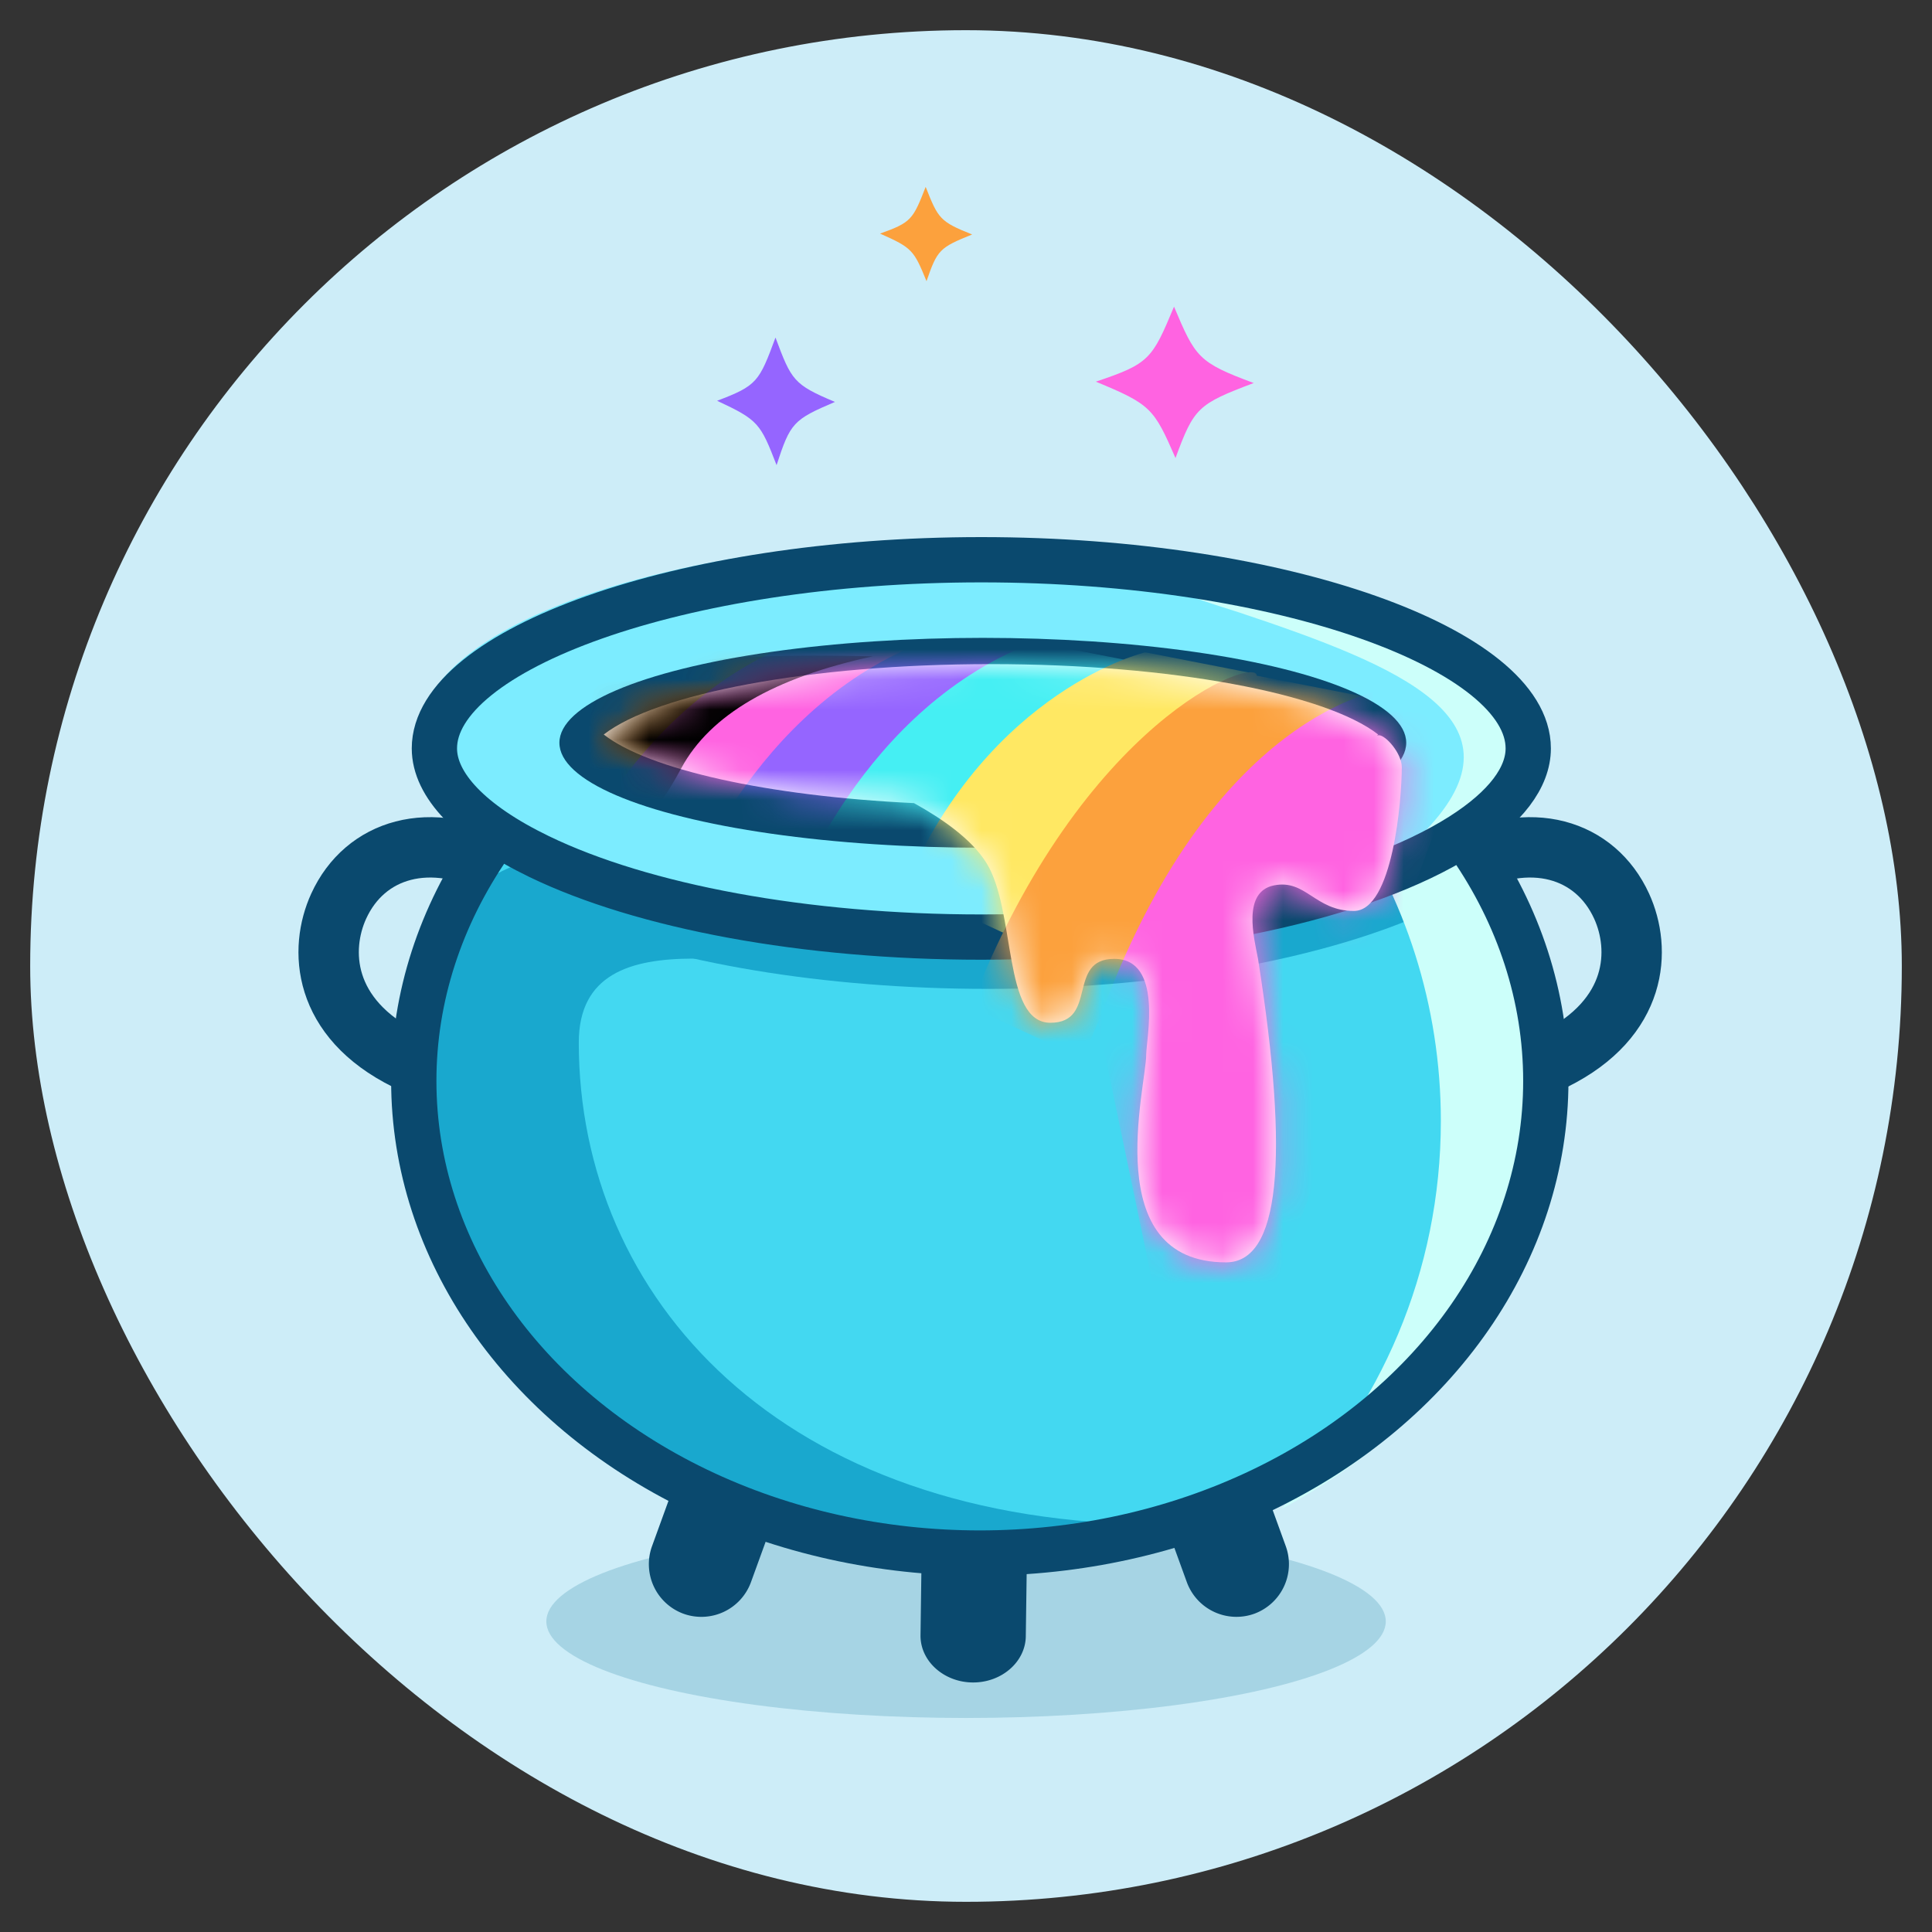 <svg xmlns="http://www.w3.org/2000/svg" xmlns:xlink="http://www.w3.org/1999/xlink" width="64" height="64"><rect width="100%" height="100%" fill="#333333" stroke="none"/><defs><rect id="a" width="62" height="62" x="1" y="1" rx="31"/><path id="c" d="M25.614 2.363l.06-.008c.233 0 .762.602.762 1.059 0 1.058-.296 4.762-1.588 4.762-1.29 0-1.587-1.058-2.645-.847-1.059.212-.664 1.732-.53 2.434 1.059 6.703.706 10.054-1.058 10.054-4.233 0-2.645-5.83-2.645-6.879 0-.5.572-3.175-1.059-3.175-1.587 0-.529 2.117-2.116 2.117-1.588 0-1.131-3.704-2.117-5.292-.494-.796-1.473-1.47-2.401-1.984C5.415 4.372 1.483 3.488 0 2.332 1.735.98 6.822 0 12.827 0c6.006 0 11.093.98 12.827 2.332l-.04.031z"/></defs><g fill="none" fill-rule="evenodd"><mask id="b" fill="#fff"><use xlink:href="#a"/></mask><use fill="#CDEDF8" xlink:href="#a"/><path stroke="#0A496E" stroke-width="2" d="M13.463 35.113c-2.808-1.39-2.893-3.675-2.243-5.096.868-1.899 3.035-2.57 5.403-1.288m34.852 6.384c2.808-1.39 2.892-3.675 2.243-5.096-.869-1.899-3.036-2.57-5.403-1.288" mask="url(#b)"/><ellipse cx="32.002" cy="53.712" fill="#036A8E" fill-opacity=".19" mask="url(#b)" rx="13.904" ry="3.198" style="mix-blend-mode:darken"/><path fill="#0A496E" d="M40.772 46.202l1.822 5.02a1.749 1.749 0 0 1-1.044 2.235 1.75 1.75 0 0 1-2.234-1.044l-1.823-5.02M23.42 46.202l-1.822 5.02a1.749 1.749 0 0 0 1.043 2.235 1.749 1.749 0 0 0 2.235-1.044l1.823-5.02m7.321 3.987l-.039 2.806c0 .851-.785 1.548-1.744 1.548s-1.744-.697-1.744-1.548l.038-2.806s1.73-.4 3.488 0" mask="url(#b)"/><ellipse cx="32.457" cy="35.807" fill="#43D8F1" fill-rule="nonzero" rx="18.85" ry="15.844"/><path fill="#19A8CE" fill-rule="nonzero" d="M29 32c-3 .5-9.827-2-9.827 2.539 0 8.413 6.664 15.961 19.327 15.961-1.309.233-4.436 1.454-5.827 1.454-10.77 0-19.5-7.339-19.5-16.39 0-8.463 6.534-7.693 16.327-8.564 6.529-.58 6.362 1.086-.5 5z"/><path stroke="#19A8CE" stroke-width="1.5" d="M18.992 29.752c3.398 1.4 8.356 2.256 13.735 2.256 5.36 0 10.302-.85 13.7-2.242l-27.435-.014z"/><path fill="#CCFFFA" fill-rule="nonzero" d="M36.191 20.09c8.785 1.593 15.368 8.161 15.368 16.021 0 5.84-3.634 10.967-9.104 13.87 3.265-3.32 5.275-7.851 5.275-12.845 0-7.69-4.765-14.279-11.539-17.046z"/><ellipse cx="32.457" cy="35.807" stroke="#0A496E" stroke-width="1.5" rx="18.75" ry="15.64"/><ellipse cx="32.391" cy="24.344" fill="#7CECFF" fill-rule="nonzero" rx="18.5" ry="6.5"/><path fill="#9565FF" d="M23.755 13.276c1.325-.502 1.392-.629 1.934-2.094.527 1.411.594 1.556 1.97 2.132-1.384.59-1.476.69-1.934 2.094-.536-1.386-.603-1.494-1.97-2.132"/><path fill="#FF63E1" d="M36.301 12.643c1.775-.595 1.865-.746 2.59-2.485.707 1.675.797 1.847 2.64 2.53-1.854.7-1.977.819-2.591 2.485-.718-1.645-.808-1.773-2.639-2.53"/><path fill="#FCA13D" d="M29.153 7.738c1.035-.37 1.088-.464 1.511-1.547.412 1.043.464 1.15 1.54 1.576-1.082.436-1.154.51-1.512 1.547-.419-1.024-.471-1.104-1.54-1.576"/><path fill="#CCFFFA" fill-rule="nonzero" d="M48.938 27.243c-2.785 1.725-5.215 3.938-1.715.275 3.5-3.663-.813-5.443-6.187-7.234-.393-.131-2.944-.873-2.813-1.266.131-.393 3.095.399 3.5.5 10 2.5 10 6 7.215 7.725z"/><path stroke="#0A496E" stroke-width="1.5" d="M32.508 31.042c6.653 0 12.674-1.31 15.897-3.355 1.479-.938 2.22-1.94 2.22-2.895 0-3.25-8.088-6.25-18.117-6.25-10.029 0-18.118 3-18.118 6.25 0 1.204 1.19 2.48 3.466 3.581 3.437 1.663 8.813 2.669 14.652 2.669z"/><ellipse cx="32.557" cy="24.606" fill="#0A496E" fill-rule="nonzero" rx="14.026" ry="3.476"/><g transform="translate(20 22)"><mask id="d" fill="#fff"><use xlink:href="#c"/></mask><use fill="#FFF" fill-rule="nonzero" xlink:href="#c"/><g mask="url(#d)"><path fill="#45EFF3" d="M9.971 8.764s2.125-6.392 7.79-8.81L14.22-.739S9.086.472 6.254 7.037l3.717 1.727z"/><path fill="#9565FF" d="M6.077 8.246S8.2 1.854 13.866-.565l-3.54-.69S5.191-.048 2.358 6.517l3.718 1.728z"/><path fill="#FF63E1" d="M2.443 8.228s2.125-6.392 7.79-8.81l-3.541-.692S1.558-.064-1.274 6.5l3.717 1.728z"/><path fill="#FCA13D" d="M-1.79 8.228S.335 1.836 6-.582l-3.541-.692S-2.675-.064-5.507 6.5l3.717 1.728z"/><path fill="#FFE863" d="M13.689 9.11s2.124-6.392 7.789-8.811l-3.54-.691S12.803.818 9.97 7.382l3.72 1.728z"/><path fill="#FCA13D" d="M15.866 13.078s3.641-9.586 9.306-12.005l-3.54-.69c0-.673-5.766 1.443-9.483 10.968l3.717 1.727z"/><path fill="#FF63E1" d="M19.028 24.58c3.175 1.058 7.408-18.99 10.41-23.05l-3.54-.69s-5.812.69-9.516 11.04l2.646 12.7z"/></g><path fill="#000" fill-rule="nonzero" d="M8.92-.259c-3.284.706-5.4 1.94-6.35 3.704C1.62 5.21 1.082 5.494.96 4.3-.806 3.24-1.335 2.182-.629 1.124.077.066 3.26-.396 8.919-.259z" mask="url(#d)" style="mix-blend-mode:soft-light"/></g></g></svg>